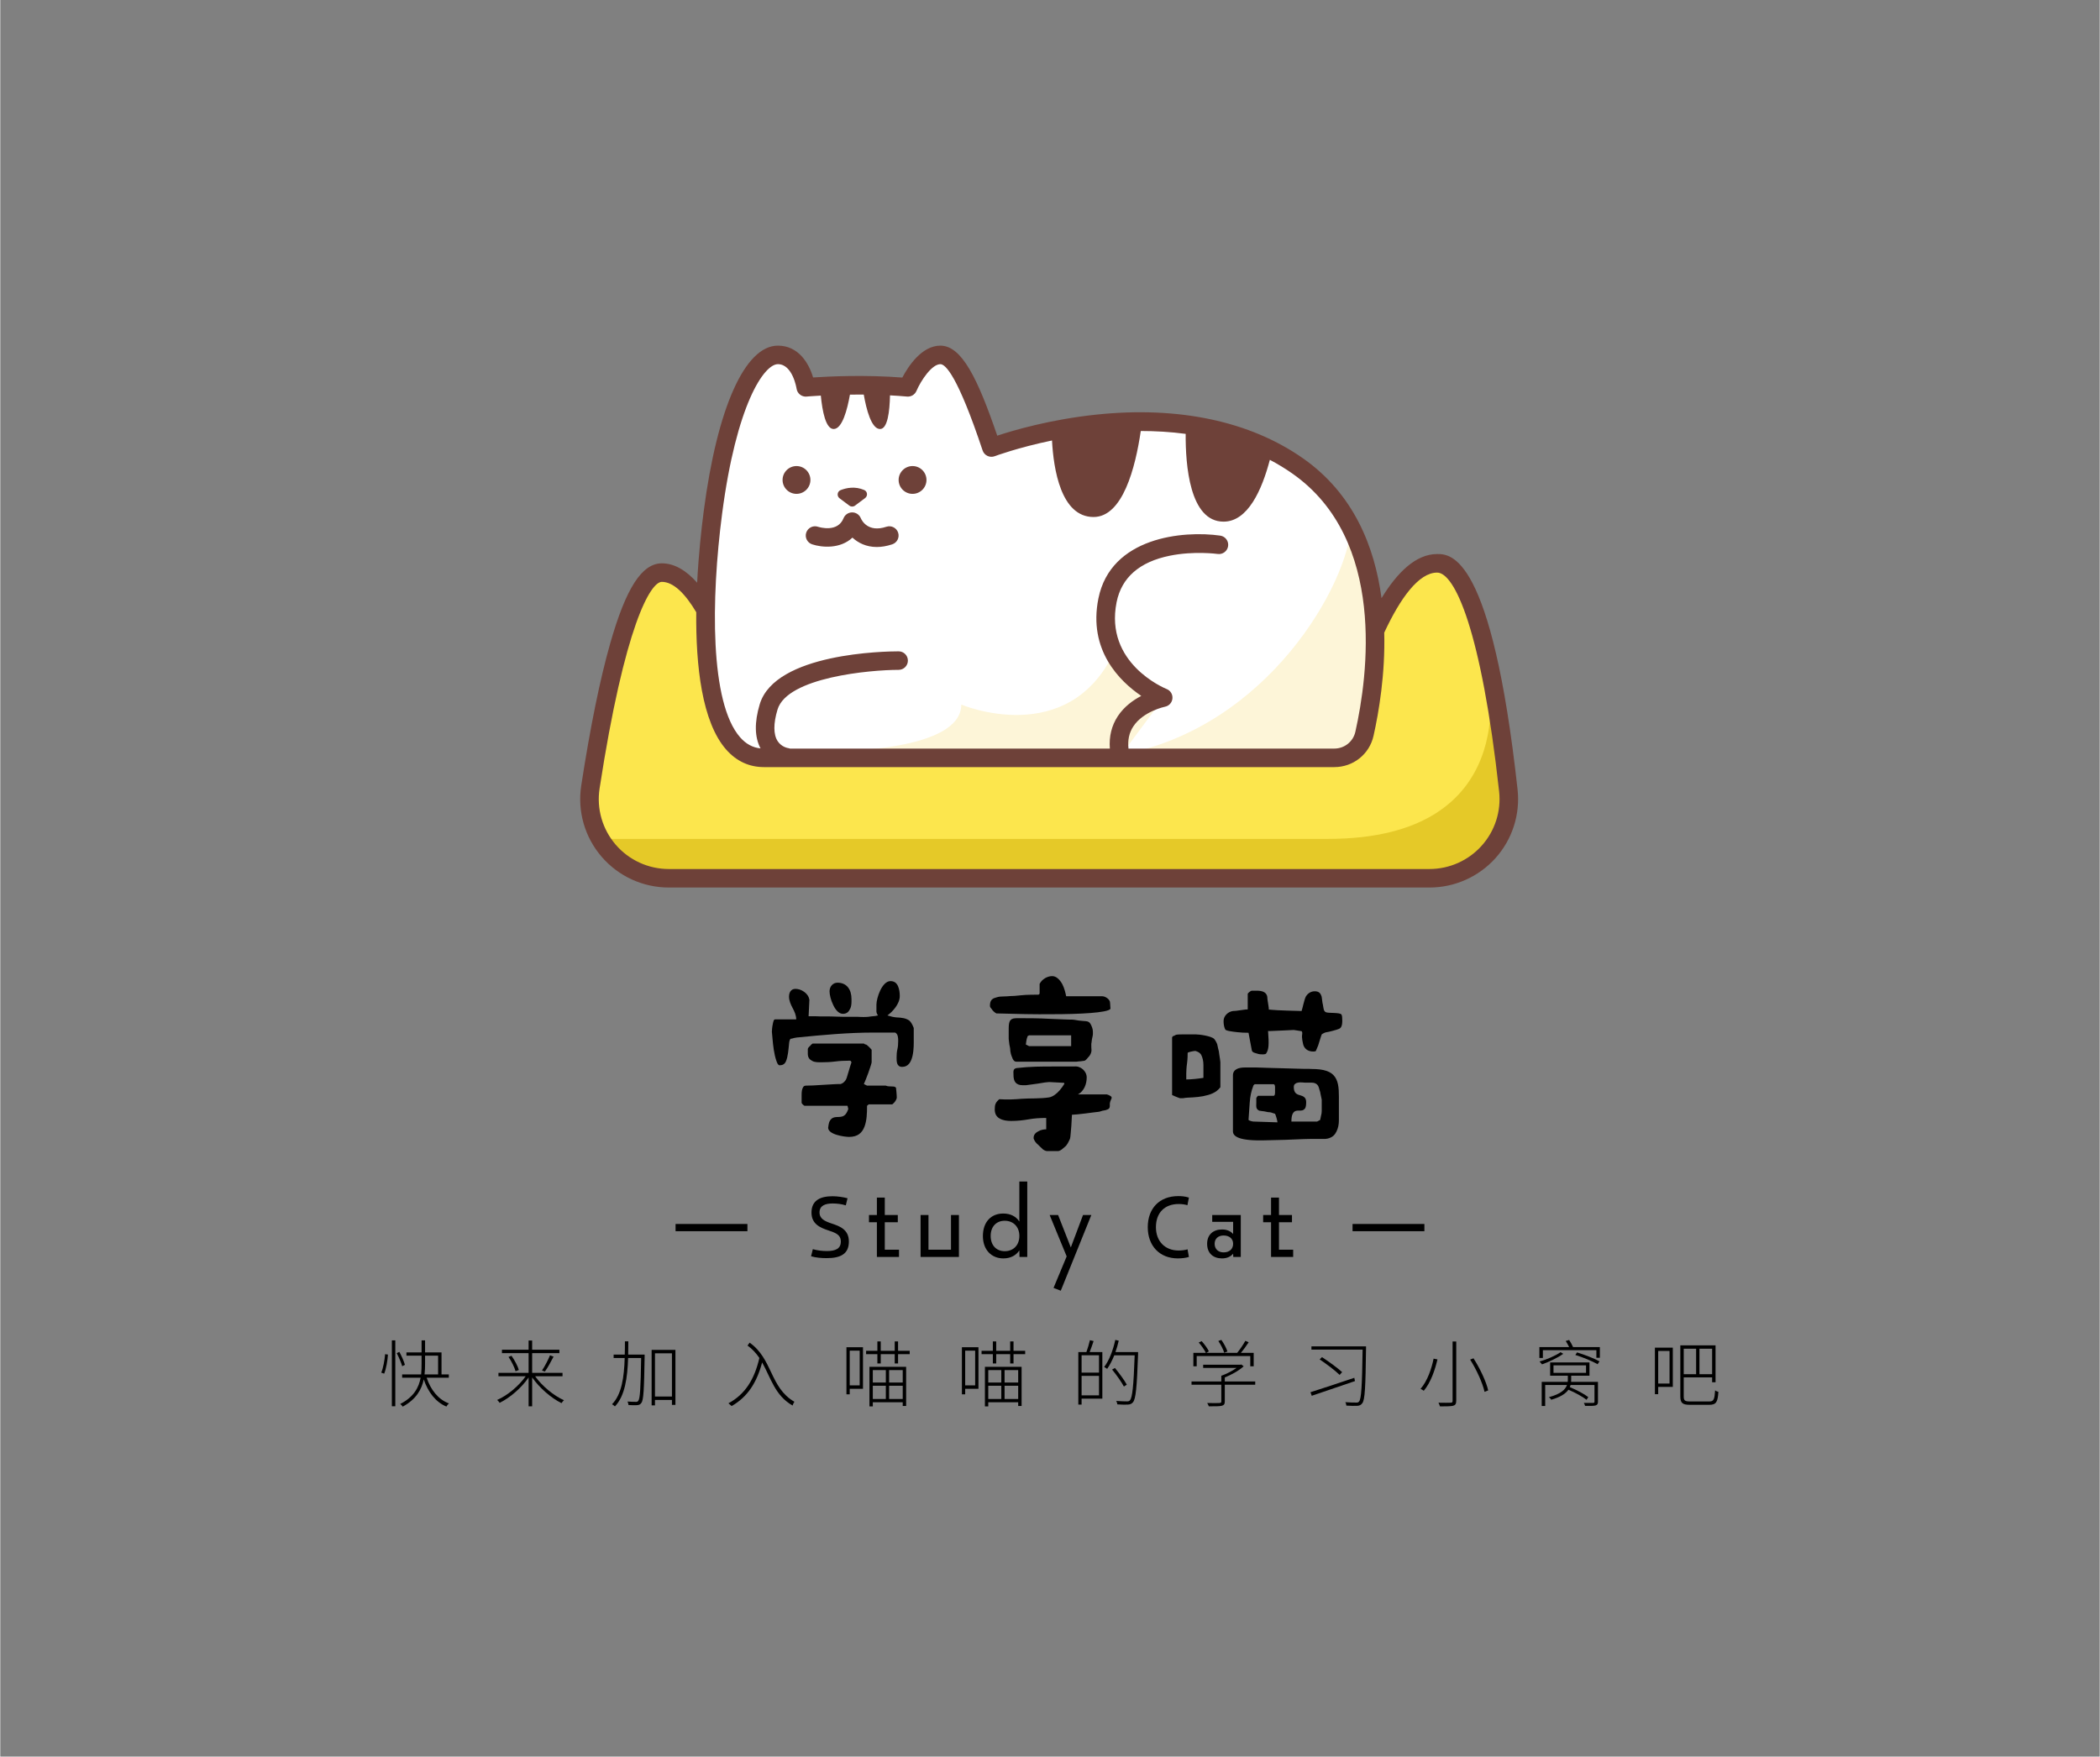 <svg xmlns="http://www.w3.org/2000/svg" xmlns:xlink="http://www.w3.org/1999/xlink" width="612" zoomAndPan="magnify" viewBox="0 0 458.88 384" height="512" preserveAspectRatio="xMidYMid meet" version="1.0"><rect x="0" y="0" width="458.88" height="384" fill="#808080" stroke="none"/><defs><g/><clipPath id="b36e9f74c0"><path d="M 126.004 75.559 L 332 75.559 L 332 194.027 L 126.004 194.027 Z M 126.004 75.559 " clip-rule="nonzero"/></clipPath></defs><path fill="#fce64d" d="M 164.898 164.66 L 291.734 164.66 C 291.734 164.66 300.867 123.148 314.055 123.148 C 322.66 123.148 327.379 152.441 329.621 172.809 C 330.746 183.051 322.711 191.996 312.383 191.996 L 146.129 191.996 C 135.5 191.996 127.379 182.543 128.988 172.059 C 132.016 152.363 137.48 125.168 144.605 125.168 C 156.781 125.168 164.898 164.66 164.898 164.66 Z M 164.898 164.66 " fill-opacity="1" fill-rule="nonzero"/><path fill="#e5c928" d="M 312.383 191.996 L 146.129 191.996 C 139.664 191.996 134.141 188.488 131.156 183.387 C 150.652 183.387 251.781 183.387 290.215 183.387 C 332.832 183.387 325.223 147.996 325.223 147.996 L 326.301 149.797 C 327.754 157.469 328.844 165.68 329.625 172.809 C 330.746 183.051 322.711 191.996 312.383 191.996 Z M 312.383 191.996 " fill-opacity="1" fill-rule="nonzero"/><path fill="#ffffff" d="M 166.926 165.668 C 152.719 165.668 152.719 135.297 155.766 112.008 C 158.809 88.719 164.898 77.582 169.969 77.582 C 175.043 77.582 176.059 84.668 176.059 84.668 C 176.059 84.668 187.223 83.652 198.383 84.668 C 198.383 84.668 201.426 77.582 205.484 77.582 C 209.543 77.582 213.602 88.719 216.645 97.832 C 216.645 97.832 256.219 82.645 283.613 101.883 C 305.25 117.078 300.938 148.055 298.168 160.414 C 297.48 163.492 294.73 165.672 291.57 165.672 L 166.926 165.672 Z M 166.926 165.668 " fill-opacity="1" fill-rule="nonzero"/><path fill="#fdf5d8" d="M 177.875 164.305 L 178.719 164.316 C 178.18 164.312 177.875 164.305 177.875 164.305 Z M 295.188 115.289 C 294.488 127.449 277.355 158.93 245.031 164.98 L 254.695 152 C 254.695 152 245.562 153.016 243.578 142.289 C 233.477 163.961 210.047 154.023 210.047 154.023 C 210.047 164.094 183.77 164.359 178.715 164.316 L 243.484 165.262 C 242.5 165.418 241.5 165.559 240.488 165.668 L 291.562 165.668 C 294.727 165.668 297.477 163.488 298.164 160.41 C 300.27 151.062 303.238 131.059 295.188 115.289 Z M 295.188 115.289 " fill-opacity="1" fill-rule="nonzero"/><g clip-path="url(#b36e9f74c0)"><path fill="#6e4139" d="M 196.355 104.922 C 196.355 103.246 197.719 101.883 199.398 101.883 C 201.078 101.883 202.441 103.246 202.441 104.922 C 202.441 106.598 201.078 107.961 199.398 107.961 C 197.719 107.961 196.355 106.598 196.355 104.922 Z M 174.031 107.961 C 175.711 107.961 177.074 106.598 177.074 104.922 C 177.074 103.246 175.711 101.883 174.031 101.883 C 172.352 101.883 170.988 103.246 170.988 104.922 C 170.988 106.598 172.352 107.961 174.031 107.961 Z M 183.441 108.926 L 185.586 110.531 C 185.953 110.809 186.457 110.809 186.824 110.531 L 189.023 108.887 C 189.648 108.422 189.559 107.438 188.844 107.121 C 186.824 106.25 184.926 106.645 183.668 107.145 C 182.922 107.445 182.801 108.445 183.441 108.926 Z M 176.16 116.43 C 175.805 117.492 176.383 118.637 177.445 118.992 C 179.59 119.703 183.594 120.039 186.258 117.527 C 187.496 118.664 189.258 119.578 191.578 119.578 C 192.598 119.578 193.723 119.402 194.961 118.992 C 196.023 118.637 196.598 117.492 196.242 116.43 C 195.887 115.371 194.738 114.797 193.68 115.152 C 189.688 116.477 188.312 113.809 188.086 113.281 C 187.777 112.516 187.031 112.012 186.199 112.012 C 185.371 112.012 184.625 112.516 184.316 113.281 C 183.055 116.434 179.168 115.293 178.719 115.152 C 177.664 114.797 176.516 115.371 176.16 116.43 Z M 326.809 187.594 C 323.137 191.68 317.879 194.02 312.383 194.02 L 146.129 194.02 C 140.473 194.02 135.113 191.562 131.43 187.281 C 127.742 182.996 126.121 177.34 126.98 171.754 C 128.941 158.988 131.07 148.535 133.309 140.68 C 136.758 128.551 140.242 123.148 144.605 123.148 C 147.422 123.148 149.996 124.777 152.316 127.387 C 152.633 121.211 153.25 115.609 153.754 111.75 C 156.715 89.086 162.777 75.559 169.969 75.559 C 174.43 75.559 176.727 79.352 177.66 82.516 C 181.09 82.289 188.953 81.906 197.164 82.535 C 198.422 80.145 201.371 75.559 205.484 75.559 C 210.145 75.559 213.641 82.742 217.91 95.242 C 221.496 94.055 229.57 91.684 239.645 90.629 C 257.566 88.758 273.176 92.074 284.781 100.223 C 295.789 107.957 300.398 119.48 301.902 130.762 C 305.328 125.156 309.402 121.117 314.055 121.117 C 317.004 121.117 325.977 121.117 331.637 172.582 C 332.238 178.039 330.48 183.508 326.809 187.594 Z M 161.715 161.188 C 162.988 162.637 164.453 163.43 166.172 163.605 C 164.871 161.156 164.805 157.922 165.996 153.953 C 169.375 142.711 193.598 142.387 196.352 142.387 C 197.473 142.387 198.379 143.289 198.379 144.41 C 198.379 145.527 197.473 146.434 196.352 146.434 C 190.16 146.438 172.008 148.039 169.883 155.113 C 168.957 158.188 168.973 160.574 169.914 162.02 C 170.75 163.293 172.105 163.52 172.117 163.52 C 172.285 163.539 172.445 163.586 172.598 163.645 L 242.523 163.645 C 242.324 161.004 242.902 158.625 244.266 156.555 C 245.645 154.469 247.605 153.059 249.391 152.129 C 244.668 148.922 237.75 142.145 240.016 130.848 C 242.723 117.348 258.617 115.945 266.645 117.09 C 267.754 117.246 268.527 118.273 268.371 119.379 C 268.211 120.488 267.188 121.262 266.074 121.098 C 266 121.09 260.93 120.402 255.633 121.48 C 248.992 122.828 245.082 126.25 243.996 131.641 C 241.328 144.953 254.383 150.402 254.941 150.629 C 255.777 150.965 256.289 151.805 256.199 152.703 C 256.117 153.594 255.449 154.324 254.57 154.492 C 254.527 154.504 249.824 155.477 247.645 158.805 C 246.738 160.184 246.395 161.781 246.594 163.645 L 291.562 163.645 C 293.801 163.645 295.699 162.133 296.184 159.969 C 298.906 147.816 303.023 117.988 282.441 103.539 C 280.836 102.41 279.18 101.41 277.492 100.52 C 275.758 107.121 272.68 114.035 267.375 114.035 C 259.934 114.035 259.043 101.527 259.094 94.848 C 255.777 94.406 252.484 94.219 249.281 94.219 C 248.105 102.242 245.336 113.02 238.957 113.02 C 231.828 113.02 230.211 102.535 229.879 96.293 C 222.43 97.836 217.5 99.676 217.363 99.727 C 216.848 99.922 216.273 99.902 215.77 99.664 C 215.27 99.43 214.883 99 214.711 98.473 C 209.238 82.059 206.578 79.609 205.484 79.609 C 203.629 79.609 201.262 83.109 200.246 85.469 C 199.898 86.277 199.074 86.77 198.195 86.691 C 196.949 86.578 195.703 86.492 194.469 86.426 C 194.395 89.953 193.938 93.785 192.293 93.785 C 190.406 93.785 189.301 89.508 188.734 86.254 C 187.688 86.246 186.676 86.25 185.711 86.266 C 185.141 89.516 184.031 93.785 182.148 93.785 C 180.422 93.785 179.672 89.863 179.348 86.48 C 177.438 86.586 176.277 86.688 176.242 86.691 C 175.176 86.797 174.199 86.027 174.047 84.957 C 174.039 84.914 173.211 79.609 169.969 79.609 C 166.91 79.609 160.887 88.477 157.777 112.273 C 155.332 130.977 155.082 153.648 161.715 161.188 Z M 327.605 173.027 C 323.719 137.703 317.879 125.172 314.059 125.172 C 310.039 125.172 306 130.77 302.496 138.297 C 302.723 147.359 301.324 155.637 300.156 160.855 C 299.254 164.883 295.723 167.695 291.574 167.695 L 166.926 167.695 C 163.684 167.695 160.906 166.402 158.66 163.859 C 153.359 157.836 152.008 145.527 152.121 133.836 C 149.73 129.816 147.168 127.199 144.598 127.199 C 142.121 127.199 136.469 136.715 130.992 172.371 C 130.312 176.785 131.598 181.258 134.508 184.648 C 137.418 188.031 141.652 189.973 146.125 189.973 L 312.383 189.973 C 316.73 189.973 320.887 188.121 323.785 184.887 C 326.688 181.66 328.078 177.34 327.605 173.027 Z M 327.605 173.027 " fill-opacity="1" fill-rule="nonzero"/></g><g fill="#000000" fill-opacity="1"><g transform="translate(162.198, 248.097)"><g><path d="M 29.305 -27.254 C 29.262 -26.82 29.391 -26.426 29.652 -26.121 L 29.043 -25.992 L 28.129 -25.902 C 27.43 -25.773 26.777 -25.773 26.559 -25.773 C 26.254 -25.773 25.859 -25.773 25.207 -25.816 L 23.113 -25.816 C 22.285 -25.816 21.457 -25.816 20.582 -25.859 C 19.711 -25.902 18.926 -25.902 18.098 -25.902 C 17.27 -25.902 16.57 -25.902 15.918 -25.945 L 14.477 -25.945 L 14.566 -27.734 C 14.609 -28.477 14.652 -29.219 14.652 -29.523 C 14.523 -30.266 14.129 -30.832 13.52 -31.266 C 12.863 -31.746 12.168 -31.922 11.602 -31.922 C 10.555 -31.922 10.203 -31.051 10.203 -30.223 C 10.203 -29.305 10.598 -28.477 10.988 -27.734 C 11.383 -26.992 11.773 -26.164 11.773 -25.25 L 7.152 -25.25 C 6.848 -25.25 6.758 -24.77 6.629 -24.117 C 6.496 -23.461 6.453 -22.766 6.453 -22.547 C 6.453 -22.371 6.496 -21.891 6.586 -21.105 C 6.715 -19.535 6.934 -17.66 7.414 -16.266 C 7.633 -15.566 7.848 -15.219 8.156 -15.219 C 8.809 -15.219 9.246 -15.48 9.508 -16.047 C 9.988 -17.137 10.074 -18.664 10.203 -19.887 C 10.25 -20.539 10.379 -20.887 10.555 -21.02 C 10.684 -21.02 10.945 -21.062 11.34 -21.195 C 11.773 -21.281 12.078 -21.324 12.254 -21.324 C 17.531 -21.848 23.156 -22.371 28.605 -22.371 L 33.406 -22.371 C 34.059 -22.023 34.059 -21.148 34.059 -20.496 C 34.059 -19.844 34.016 -19.273 33.883 -18.707 C 33.754 -18.141 33.711 -17.574 33.711 -16.922 C 33.711 -16.047 33.711 -14.871 34.93 -14.871 C 36.281 -14.871 36.895 -15.961 37.199 -17.312 C 37.504 -18.664 37.461 -20.105 37.461 -20.844 L 37.461 -23.375 C 37.156 -24.16 36.848 -24.684 36.5 -24.988 C 35.758 -25.512 34.844 -25.641 33.664 -25.688 C 33.055 -25.73 32.402 -25.902 31.703 -26.121 C 32.27 -26.516 32.969 -27.168 33.492 -27.91 C 34.016 -28.652 34.406 -29.48 34.406 -30.352 C 34.406 -31.051 34.32 -31.836 34.016 -32.531 C 33.711 -33.188 33.23 -33.621 32.359 -33.621 C 31.441 -33.621 30.656 -32.664 30.133 -31.574 C 29.609 -30.484 29.305 -29.176 29.305 -28.477 Z M 14.305 -17.75 C 14.305 -16.875 14.695 -16.484 15.262 -16.18 C 15.785 -15.875 16.527 -15.875 17.227 -15.875 C 18.227 -15.875 19.273 -15.918 20.277 -16.047 C 21.281 -16.18 22.328 -16.223 23.332 -16.223 C 23.68 -16.223 23.68 -16.223 23.855 -15.875 L 23.637 -15.219 C 23.504 -14.914 23.461 -14.566 23.332 -14.215 L 22.809 -12.473 C 22.676 -11.992 22.152 -11.293 21.457 -11.121 C 21.148 -11.121 20.672 -11.121 19.973 -11.078 L 17.707 -10.945 C 16.137 -10.816 14.523 -10.77 13.953 -10.77 C 13.648 -10.77 13.43 -10.684 13.301 -10.465 C 12.996 -9.988 12.953 -9.375 12.953 -8.723 L 12.953 -7.02 C 12.953 -6.848 13.477 -6.367 13.605 -6.367 L 22.98 -6.367 C 22.98 -6.324 23.027 -6.191 23.07 -6.02 C 23.113 -5.844 23.156 -5.711 23.156 -5.668 C 22.633 -4.145 21.98 -3.969 21.148 -3.926 C 20.32 -3.883 19.582 -3.969 19.059 -2.965 C 18.926 -2.789 18.75 -1.746 18.75 -1.57 C 18.75 -0.828 19.625 -0.305 20.672 0 C 21.672 0.305 22.809 0.438 23.332 0.438 C 25.207 0.438 26.164 -0.438 26.688 -1.789 C 27.211 -3.141 27.254 -4.797 27.254 -6.367 L 27.605 -6.672 L 32.707 -6.672 C 32.883 -6.672 33.621 -7.414 33.754 -8.109 C 33.754 -8.461 33.711 -9.027 33.664 -9.508 L 33.578 -10.336 L 33.316 -10.508 C 33.098 -10.641 31.922 -10.555 31.617 -10.684 C 31.441 -10.727 31.355 -10.77 31.355 -10.77 L 27.254 -10.77 L 26.559 -11.121 C 26.73 -11.469 27.125 -12.473 27.516 -13.52 C 27.867 -14.523 28.215 -15.523 28.258 -15.875 L 28.258 -18.621 L 27.777 -19.145 L 27.254 -19.625 L 27.039 -19.754 C 26.863 -19.754 26.688 -19.844 26.559 -19.973 L 15.352 -19.973 C 15.133 -19.797 14.957 -19.668 14.828 -19.492 C 14.785 -19.363 14.695 -19.363 14.652 -19.32 C 14.391 -19.059 14.262 -18.84 14.305 -18.621 Z M 19.059 -31.398 C 19.059 -30.699 19.32 -29.48 19.844 -28.434 C 20.32 -27.387 21.062 -26.469 21.98 -26.469 C 22.852 -26.469 23.285 -26.949 23.594 -27.648 C 23.898 -28.301 23.855 -29.043 23.855 -29.699 C 23.855 -31.746 22.852 -33.273 20.801 -33.273 C 19.754 -33.273 19.059 -32.402 19.059 -31.398 Z M 19.059 -31.398 "/></g></g></g><g fill="#000000" fill-opacity="1"><g transform="translate(207.636, 248.097)"><g><path d="M 14.477 -14.609 C 13.648 -14.434 13.824 -13.781 13.824 -13.082 C 13.824 -11.73 14.305 -10.859 15.875 -10.859 L 16.527 -10.859 C 16.66 -10.859 16.965 -10.902 17.488 -10.988 L 19.102 -11.207 L 20.715 -11.469 C 21.195 -11.512 21.5 -11.555 21.629 -11.555 L 23.285 -11.469 C 23.941 -11.426 24.594 -11.383 24.902 -11.383 C 24.902 -11.25 24.902 -11.207 24.945 -11.164 C 24.594 -10.598 24.246 -10.117 23.898 -9.727 C 23.242 -8.984 22.414 -8.328 21.586 -8.199 C 19.711 -7.895 17.184 -8.023 15.613 -7.895 C 14.043 -7.762 12.516 -7.676 10.727 -7.805 C 9.898 -7.109 9.727 -6.629 9.727 -5.582 C 9.727 -4.535 10.16 -3.926 10.816 -3.574 C 11.469 -3.184 12.387 -3.051 13.301 -3.051 C 14.652 -3.051 15.875 -3.184 17.137 -3.402 C 18.316 -3.621 19.625 -3.707 20.977 -3.707 L 20.977 -1.223 C 20.453 -1.223 19.754 -1.09 19.23 -0.785 C 18.664 -0.48 18.227 -0.043 18.227 0.609 L 18.227 0.785 C 18.402 1.309 18.707 1.746 19.145 2.094 L 20.277 3.184 C 20.672 3.445 21.02 3.574 21.324 3.531 L 23.461 3.531 C 23.68 3.574 23.984 3.445 24.379 3.184 L 24.988 2.66 C 25.512 2.312 25.859 1.527 26.164 0.871 C 26.297 0.566 26.34 -0.785 26.469 -2.008 L 26.602 -4.406 C 26.82 -4.406 27.211 -4.449 27.777 -4.492 C 28.957 -4.621 30.223 -4.754 31.398 -4.93 C 32.574 -5.059 32.488 -5.016 33.23 -5.277 C 33.621 -5.363 33.84 -5.406 33.926 -5.406 C 34.234 -5.496 34.449 -5.582 34.582 -5.668 C 34.801 -5.801 34.887 -6.062 34.887 -6.453 C 34.844 -6.805 34.887 -7.109 35.105 -7.633 C 35.234 -7.848 35.281 -8.023 35.281 -8.156 C 35.281 -8.242 35.234 -8.328 35.148 -8.418 C 34.973 -8.547 34.668 -8.723 34.234 -8.852 L 27.91 -8.852 C 29.305 -9.594 29.828 -11.207 29.828 -12.559 C 29.828 -13.953 28.477 -15.133 27.082 -14.957 L 22.852 -14.957 C 19.754 -14.957 17.574 -14.957 14.477 -14.609 Z M 12.777 -21.105 C 12.777 -20.977 12.777 -20.844 12.82 -20.629 C 12.863 -20.105 12.953 -19.492 13.082 -18.969 C 13.125 -18.664 13.125 -18.488 13.125 -18.359 C 13.168 -18.012 13.301 -17.445 13.52 -16.965 C 13.691 -16.441 13.953 -16.004 14.477 -16.004 L 27.43 -16.004 C 27.562 -16.004 27.734 -16.004 27.867 -16.047 C 28.258 -16.047 28.781 -16.137 29.129 -16.18 C 29.48 -16.223 29.48 -16.266 29.699 -16.441 L 30.004 -16.789 C 30.223 -17.094 30.438 -17.227 30.484 -17.355 C 30.746 -17.75 30.875 -18.141 30.875 -18.535 C 30.832 -18.926 30.832 -19.273 30.832 -19.754 C 30.832 -19.887 30.832 -20.016 30.875 -20.148 C 30.918 -20.629 31.004 -21.195 31.137 -21.672 C 31.18 -21.891 31.18 -22.066 31.18 -22.109 L 31.18 -22.285 C 31.18 -22.504 31.18 -22.719 31.137 -23.027 C 31.004 -23.594 30.789 -24.117 30.484 -24.508 C 30.133 -24.855 29.785 -24.855 29.129 -24.902 C 28.477 -24.945 27.734 -25.031 27.082 -25.164 C 26.777 -25.207 26.559 -25.207 26.426 -25.207 C 26.254 -25.207 25.73 -25.207 24.812 -25.25 L 21.672 -25.379 C 19.363 -25.512 16.789 -25.512 15.523 -25.512 L 14.477 -25.512 C 12.777 -25.512 12.777 -24.508 12.777 -22.809 Z M 19.188 -30.656 C 18.797 -30.656 16.57 -30.656 15.523 -30.527 C 14.477 -30.395 13.477 -30.352 13.125 -30.352 C 12.648 -30.309 12.168 -30.266 11.645 -30.266 C 11.078 -30.266 10.598 -30.223 10.203 -30.09 C 9.332 -29.871 8.68 -29.609 8.68 -28.258 C 8.68 -28.039 8.723 -27.867 9.027 -27.562 C 9.246 -27.168 9.68 -26.777 10.074 -26.559 C 14.566 -26.426 18.578 -26.34 22.152 -26.383 C 28.215 -26.383 34.449 -26.688 35.02 -27.562 L 34.93 -28.914 C 34.93 -29.609 33.926 -30.309 33.23 -30.309 L 25.336 -30.309 C 25.207 -31.004 24.945 -32.098 24.465 -33.012 C 23.941 -33.926 23.199 -34.711 22.285 -34.711 C 21.238 -34.711 20.059 -34.059 19.535 -33.012 L 19.535 -31.004 C 19.535 -30.789 19.406 -30.656 19.188 -30.656 Z M 16.527 -19.754 C 16.527 -19.887 16.57 -20.105 16.613 -20.41 C 16.66 -20.801 16.746 -21.148 16.875 -21.457 C 16.875 -21.586 16.922 -21.629 17.051 -21.672 L 17.227 -21.762 L 26.426 -21.762 L 26.426 -19.406 L 17.227 -19.406 Z M 16.527 -19.754 "/></g></g></g><g fill="#000000" fill-opacity="1"><g transform="translate(253.075, 248.097)"><g><path d="M 23.766 1.176 C 26.254 1.133 29.262 1.047 31.746 0.914 C 33.012 0.871 33.883 0.871 34.406 0.871 L 36.109 0.871 C 36.762 0.914 37.328 0.785 37.809 0.523 C 38.508 0.176 38.898 -0.438 39.203 -1.266 C 39.508 -2.094 39.508 -2.922 39.508 -3.488 L 39.508 -6.758 C 39.508 -8.984 39.598 -10.816 38.941 -12.168 C 38.289 -13.52 37.023 -14.262 34.406 -14.391 C 34.188 -14.391 33.711 -14.391 32.969 -14.434 C 32.227 -14.434 31.398 -14.434 30.395 -14.477 L 27.254 -14.566 L 24.117 -14.652 L 21.543 -14.738 L 18.926 -14.738 C 17.707 -14.738 16.352 -14.391 16.352 -13.039 L 16.352 -0.785 C 16.352 0.262 17.488 1.395 23.766 1.176 Z M 19.582 -27.43 C 19.449 -27.43 19.23 -27.43 18.926 -27.387 L 17.969 -27.254 C 17.27 -27.125 16.57 -27.082 16.352 -27.082 C 15.352 -26.949 14.305 -26.078 14.305 -24.902 C 14.305 -24.379 14.348 -23.723 14.652 -23.07 C 14.785 -22.766 16.047 -22.59 17.312 -22.457 C 18.055 -22.371 18.84 -22.328 19.754 -22.328 L 20.453 -18.621 C 20.453 -18.273 20.715 -18.012 21.281 -17.879 C 21.762 -17.707 22.152 -17.617 22.504 -17.617 C 22.809 -17.617 23.461 -17.531 23.637 -17.836 C 24.203 -18.75 24.246 -19.754 24.027 -22.719 C 24.203 -22.719 24.379 -22.676 24.77 -22.719 C 25.512 -22.719 29.219 -22.938 29.652 -22.938 L 31.355 -22.676 C 31.66 -22.328 31.398 -21.891 31.441 -21.41 C 31.484 -20.934 31.527 -20.453 31.66 -19.973 C 31.836 -18.969 32.621 -18.227 33.883 -18.227 C 34.188 -18.227 34.406 -18.273 34.449 -18.316 C 34.496 -18.445 34.758 -18.969 34.973 -19.535 L 35.543 -21.367 L 35.758 -21.98 C 36.195 -22.285 36.543 -22.414 36.848 -22.457 C 37.109 -22.457 39.246 -23.027 39.465 -23.156 C 39.945 -23.332 40.25 -23.723 40.25 -24.988 C 40.25 -25.641 40.207 -26.078 40.078 -26.297 C 39.816 -26.82 37.156 -26.559 36.676 -26.82 C 36.152 -27.039 36.152 -27.691 36.02 -28.434 C 35.891 -28.781 35.805 -30.004 35.715 -30.309 C 35.496 -30.961 35.148 -31.398 34.234 -31.398 C 33.316 -31.398 32.664 -30.875 32.27 -30.223 C 31.922 -29.48 31.574 -27.734 31.355 -27.082 L 28.348 -27.168 C 26.82 -27.211 25.164 -27.301 24.855 -27.344 C 24.551 -27.387 24.332 -27.387 24.203 -27.387 C 24.203 -27.516 24.203 -27.605 24.16 -27.91 L 24.027 -28.781 C 23.898 -29.438 23.855 -30.004 23.855 -30.176 C 23.68 -31.355 22.504 -31.527 21.457 -31.527 L 20.453 -31.527 C 20.277 -31.527 19.582 -31.004 19.582 -30.832 Z M 5.449 -8.023 C 6.105 -8.156 6.805 -8.156 7.543 -8.199 C 8.328 -8.242 9.07 -8.328 9.812 -8.461 C 11.34 -8.766 12.691 -9.203 13.605 -10.422 L 13.605 -15.875 C 13.605 -16.004 13.562 -16.223 13.52 -16.57 L 13.344 -17.707 C 13.301 -18.098 13.258 -18.445 13.125 -18.84 L 12.953 -19.625 C 12.953 -19.93 12.43 -20.801 12.254 -20.977 C 11.906 -21.324 11.121 -21.543 10.293 -21.719 C 9.465 -21.891 8.547 -21.98 8.156 -21.98 L 6.105 -21.98 C 5.059 -21.98 4.012 -21.98 3.836 -21.848 L 3.402 -21.629 C 3.27 -21.629 3.184 -21.586 3.141 -21.457 C 3.098 -21.41 3.051 -21.367 3.051 -21.324 L 3.051 -8.723 C 3.531 -8.504 3.883 -8.328 4.273 -8.199 L 4.754 -8.023 Z M 29.652 -10.422 C 29.652 -10.816 29.742 -11.031 29.961 -11.164 C 30.309 -11.469 30.875 -11.512 31.527 -11.469 C 31.836 -11.426 32.051 -11.426 32.359 -11.426 L 33.188 -11.426 C 33.492 -11.426 33.711 -11.426 34.016 -11.383 C 34.582 -11.25 34.93 -10.945 35.105 -10.422 L 35.281 -9.812 C 35.41 -9.508 35.453 -9.246 35.496 -8.941 L 35.672 -8.109 L 35.758 -7.676 L 35.758 -5.277 C 35.758 -4.93 35.715 -4.535 35.586 -4.098 L 35.41 -3.27 L 34.758 -2.922 L 29.129 -2.922 C 29.129 -3.664 29.219 -4.23 29.391 -4.578 C 29.699 -5.234 30.176 -5.32 30.746 -5.32 C 31.312 -5.277 31.789 -5.32 32.141 -5.844 C 32.27 -6.062 32.359 -6.496 32.359 -7.152 C 32.359 -8.242 31.703 -8.461 31.004 -8.68 C 30.309 -8.852 29.652 -9.156 29.652 -10.422 Z M 20.016 -7.02 C 20.105 -8.418 20.367 -9.637 20.801 -10.727 C 20.801 -10.77 20.844 -10.859 20.934 -10.945 L 21.105 -11.078 L 25.207 -11.078 C 25.512 -11.078 25.512 -10.77 25.555 -10.465 L 25.555 -9.203 C 25.512 -8.852 25.512 -8.547 25.207 -8.547 L 21.805 -8.547 L 21.629 -8.328 C 21.5 -8.199 21.457 -8.066 21.457 -8.023 L 21.457 -7.02 C 21.457 -6.324 21.281 -5.625 22.152 -5.277 C 22.242 -5.277 22.371 -5.277 22.504 -5.234 L 23.199 -5.145 L 23.855 -5.016 C 23.984 -4.973 24.07 -4.973 24.203 -4.973 C 24.332 -4.973 24.684 -4.93 24.988 -4.797 C 25.164 -4.754 25.336 -4.668 25.555 -4.621 C 25.73 -4.273 26.078 -3.098 26.078 -2.746 C 25.73 -2.746 24.594 -2.789 23.418 -2.836 L 20.801 -2.922 C 20.629 -2.922 19.93 -3.098 19.754 -3.27 Z M 6.453 -17.922 C 6.453 -18.098 7.805 -18.359 8.156 -18.359 L 8.504 -18.227 C 8.852 -18.098 9.156 -17.879 9.375 -17.574 C 9.727 -16.922 9.898 -16.137 9.898 -15.309 L 9.898 -12.473 C 8.852 -12.297 7.328 -12.125 6.148 -12.125 L 6.148 -13.477 C 6.148 -13.824 6.191 -14.785 6.324 -15.699 C 6.453 -16.613 6.453 -17.574 6.453 -17.922 Z M 6.453 -17.922 "/></g></g></g><g fill="#000000" fill-opacity="1"><g transform="translate(145.816, 274.775)"><g><path d="M 17.488 -5.625 L 17.488 -7.207 L 1.785 -7.207 L 1.785 -5.625 Z M 17.488 -5.625 "/></g></g></g><g fill="#000000" fill-opacity="1"><g transform="translate(167.845, 274.775)"><g/></g></g><g fill="#000000" fill-opacity="1"><g transform="translate(176.018, 274.775)"><g><path d="M 4.629 0.262 C 7.676 0.262 9.461 -0.672 9.461 -3.367 C 9.461 -6.035 7.41 -6.738 5.652 -7.324 C 4.246 -7.793 3.047 -8.32 3.047 -9.727 C 3.047 -11.25 4.336 -11.688 5.918 -11.688 C 6.855 -11.688 7.852 -11.57 8.789 -11.277 L 9.168 -12.832 C 8.145 -13.094 6.941 -13.27 5.887 -13.27 C 3.223 -13.27 1.289 -12.363 1.289 -9.695 C 1.289 -7.176 3.223 -6.387 4.98 -5.801 C 6.445 -5.301 7.703 -4.922 7.703 -3.367 C 7.703 -1.785 6.531 -1.289 4.629 -1.289 C 3.633 -1.289 2.637 -1.406 1.582 -1.699 L 1.199 -0.145 C 2.312 0.176 3.516 0.262 4.629 0.262 Z M 4.629 0.262 "/></g></g></g><g fill="#000000" fill-opacity="1"><g transform="translate(189.435, 274.775)"><g><path d="M 3.895 -7.586 L 6.738 -7.586 L 6.738 -9.168 L 3.895 -9.168 L 3.895 -12.977 L 2.168 -12.977 L 2.168 -9.168 L 0.438 -9.168 L 0.438 -7.586 L 2.168 -7.586 L 2.168 0 L 7 0 L 7 -1.582 L 3.895 -1.582 Z M 3.895 -7.586 "/></g></g></g><g fill="#000000" fill-opacity="1"><g transform="translate(199.454, 274.775)"><g><path d="M 8.348 -9.168 L 8.348 -1.582 L 3.426 -1.582 L 3.426 -9.168 L 1.699 -9.168 L 1.699 0 L 10.078 0 L 10.078 -9.168 Z M 8.348 -9.168 "/></g></g></g><g fill="#000000" fill-opacity="1"><g transform="translate(213.984, 274.775)"><g><path d="M 8.758 -7.734 C 8.055 -8.848 6.824 -9.492 5.242 -9.492 C 2.547 -9.492 0.789 -7.617 0.789 -4.57 C 0.789 -1.582 2.637 0.32 5.273 0.32 C 6.855 0.32 8.055 -0.352 8.758 -1.434 L 8.789 0 L 10.488 0 L 10.488 -16.492 L 8.758 -16.492 Z M 5.566 -1.258 C 3.66 -1.258 2.488 -2.605 2.488 -4.598 C 2.488 -6.562 3.66 -7.91 5.566 -7.91 C 7.41 -7.91 8.758 -6.621 8.758 -4.598 C 8.758 -2.52 7.41 -1.258 5.566 -1.258 Z M 5.566 -1.258 "/></g></g></g><g fill="#000000" fill-opacity="1"><g transform="translate(228.924, 274.775)"><g><path d="M 5.066 -2.078 L 2.285 -9.168 L 0.438 -9.168 L 4.16 -0.117 L 1.289 6.766 L 2.871 7.383 L 9.551 -9.168 L 7.734 -9.168 Z M 5.066 -2.078 "/></g></g></g><g fill="#000000" fill-opacity="1"><g transform="translate(241.638, 274.775)"><g/></g></g><g fill="#000000" fill-opacity="1"><g transform="translate(249.812, 274.775)"><g><path d="M 7.586 0.32 C 8.438 0.32 9.375 0.203 9.988 0 L 9.695 -1.668 C 9.168 -1.492 8.406 -1.406 7.734 -1.406 C 4.773 -1.406 2.781 -3.426 2.781 -6.504 C 2.781 -9.609 4.629 -11.57 7.762 -11.57 C 8.32 -11.57 8.992 -11.512 9.668 -11.309 L 9.988 -12.977 C 9.168 -13.242 8.348 -13.301 7.676 -13.301 C 3.484 -13.301 0.996 -10.547 0.996 -6.504 C 0.996 -2.488 3.516 0.32 7.586 0.32 Z M 7.586 0.32 "/></g></g></g><g fill="#000000" fill-opacity="1"><g transform="translate(262.994, 274.775)"><g><path d="M 8.145 -9.168 L 1.902 -9.168 L 1.902 -7.676 L 6.473 -7.676 L 6.473 -5.008 C 5.977 -5.594 5.184 -6.004 4.043 -6.004 C 2.137 -6.004 0.789 -4.891 0.789 -2.871 C 0.789 -0.789 2.137 0.32 4.043 0.32 C 5.184 0.32 5.977 -0.117 6.473 -0.703 L 6.504 0 L 8.145 0 Z M 4.395 -0.996 C 3.223 -0.996 2.43 -1.727 2.43 -2.871 C 2.43 -4.012 3.223 -4.688 4.395 -4.688 C 5.684 -4.688 6.473 -3.953 6.473 -2.871 C 6.473 -1.758 5.684 -0.996 4.395 -0.996 Z M 4.395 -0.996 "/></g></g></g><g fill="#000000" fill-opacity="1"><g transform="translate(275.591, 274.775)"><g><path d="M 3.895 -7.586 L 6.738 -7.586 L 6.738 -9.168 L 3.895 -9.168 L 3.895 -12.977 L 2.168 -12.977 L 2.168 -9.168 L 0.438 -9.168 L 0.438 -7.586 L 2.168 -7.586 L 2.168 0 L 7 0 L 7 -1.582 L 3.895 -1.582 Z M 3.895 -7.586 "/></g></g></g><g fill="#000000" fill-opacity="1"><g transform="translate(285.61, 274.775)"><g/></g></g><g fill="#000000" fill-opacity="1"><g transform="translate(293.783, 274.775)"><g><path d="M 17.488 -5.625 L 17.488 -7.207 L 1.785 -7.207 L 1.785 -5.625 Z M 17.488 -5.625 "/></g></g></g><g fill="#000000" fill-opacity="1"><g transform="translate(82.681, 306.273)"><g><path d="M 1.227 -5.984 C 1.688 -7.098 1.973 -8.895 2.051 -10.152 L 1.434 -10.246 C 1.32 -8.957 1.035 -7.238 0.59 -6.207 Z M 2.91 1.145 L 3.66 1.145 L 3.66 -13.254 L 2.91 -13.254 Z M 5.758 -7.922 C 5.57 -8.641 5.043 -9.816 4.551 -10.738 L 3.977 -10.469 C 4.453 -9.547 4.965 -8.336 5.172 -7.605 Z M 10.168 -9.914 L 13.016 -9.914 L 13.016 -5.824 L 10.055 -5.824 C 10.152 -6.637 10.168 -7.414 10.168 -8.164 Z M 15.355 -5.09 L 15.355 -5.824 L 13.762 -5.824 L 13.762 -10.629 L 10.168 -10.629 L 10.168 -13.254 L 9.402 -13.254 L 9.402 -10.629 L 6.094 -10.629 L 6.094 -9.914 L 9.402 -9.914 L 9.402 -8.145 C 9.402 -7.414 9.387 -6.637 9.309 -5.824 L 5.156 -5.824 L 5.156 -5.09 L 9.195 -5.09 C 8.816 -3.023 7.75 -0.891 4.742 0.637 C 4.918 0.766 5.172 1.051 5.281 1.227 C 8.273 -0.398 9.434 -2.578 9.879 -4.727 C 10.789 -2.004 12.457 0.223 14.828 1.211 C 14.941 0.988 15.18 0.684 15.387 0.523 C 13.031 -0.336 11.375 -2.496 10.516 -5.09 Z M 15.355 -5.09 "/></g></g></g><g fill="#000000" fill-opacity="1"><g transform="translate(107.918, 306.273)"><g><path d="M 14.973 -5.41 L 14.973 -6.156 L 8.336 -6.156 L 8.336 -10.469 L 14.289 -10.469 L 14.289 -11.219 L 8.336 -11.219 L 8.336 -13.223 L 7.559 -13.223 L 7.559 -11.219 L 1.734 -11.219 L 1.734 -10.469 L 7.559 -10.469 L 7.559 -6.156 L 0.969 -6.156 L 0.969 -5.41 L 6.922 -5.41 C 5.426 -3.293 2.91 -1.191 0.684 -0.238 C 0.875 -0.078 1.098 0.191 1.227 0.398 C 3.453 -0.699 6 -2.848 7.559 -5.156 L 7.559 1.16 L 8.336 1.16 L 8.336 -5.156 C 9.914 -2.895 12.488 -0.652 14.75 0.461 C 14.891 0.254 15.117 -0.031 15.289 -0.176 C 13.062 -1.16 10.5 -3.277 8.988 -5.41 Z M 3.168 -9.641 C 3.836 -8.672 4.488 -7.336 4.711 -6.508 L 5.426 -6.793 C 5.188 -7.637 4.504 -8.926 3.82 -9.898 Z M 11.121 -6.445 C 11.727 -7.27 12.457 -8.625 13.016 -9.707 L 12.234 -9.992 C 11.836 -8.988 11.074 -7.543 10.484 -6.668 Z M 11.121 -6.445 "/></g></g></g><g fill="#000000" fill-opacity="1"><g transform="translate(133.155, 306.273)"><g><path d="M 7.684 -10.152 L 4.09 -10.152 C 4.105 -11.105 4.121 -12.078 4.121 -13.047 L 3.375 -13.047 C 3.375 -12.078 3.375 -11.105 3.34 -10.152 L 0.906 -10.152 L 0.906 -9.402 L 3.324 -9.402 C 3.199 -5.281 2.688 -1.449 0.559 0.699 C 0.746 0.812 1.051 1.035 1.191 1.176 C 3.391 -1.129 3.93 -5.105 4.074 -9.402 L 6.922 -9.402 C 6.824 -2.801 6.668 -0.508 6.301 -0.062 C 6.156 0.16 6 0.191 5.777 0.176 C 5.473 0.176 4.742 0.176 3.93 0.113 C 4.059 0.316 4.137 0.652 4.152 0.875 C 4.852 0.922 5.602 0.938 6 0.906 C 6.461 0.875 6.73 0.766 6.969 0.414 C 7.461 -0.238 7.559 -2.48 7.684 -9.707 Z M 9.945 -0.988 L 9.945 -10.438 L 13.652 -10.438 L 13.652 -0.988 Z M 9.211 -11.184 L 9.211 0.953 L 9.945 0.953 L 9.945 -0.238 L 13.652 -0.238 L 13.652 0.844 L 14.414 0.844 L 14.414 -11.184 Z M 9.211 -11.184 "/></g></g></g><g fill="#000000" fill-opacity="1"><g transform="translate(158.392, 306.273)"><g><path d="M 4.934 -12.125 C 6.016 -11.359 6.824 -10.438 7.527 -9.418 C 6.445 -4.742 4.422 -1.465 0.766 0.492 C 0.969 0.652 1.305 0.938 1.465 1.098 C 4.902 -0.875 6.938 -3.945 8.129 -8.434 C 10.008 -5.105 10.93 -1.176 14.797 0.988 C 14.844 0.73 15.035 0.367 15.18 0.16 C 9.801 -2.945 10.469 -9.18 5.395 -12.762 Z M 4.934 -12.125 "/></g></g></g><g fill="#000000" fill-opacity="1"><g transform="translate(183.629, 306.273)"><g><path d="M 4.215 -11.012 L 4.215 -3.422 L 2.035 -3.422 L 2.035 -11.012 Z M 4.934 -11.758 L 1.32 -11.758 L 1.32 -1.465 L 2.035 -1.465 L 2.035 -2.672 L 4.934 -2.672 Z M 9.93 -6.762 L 9.93 -4.043 L 7.082 -4.043 L 7.082 -6.762 Z M 13.621 -4.043 L 10.645 -4.043 L 10.645 -6.762 L 13.621 -6.762 Z M 10.645 -0.445 L 10.645 -3.34 L 13.621 -3.34 L 13.621 -0.445 Z M 7.082 -0.445 L 7.082 -3.34 L 9.93 -3.34 L 9.93 -0.445 Z M 6.348 1.176 L 7.082 1.176 L 7.082 0.27 L 13.621 0.27 L 13.621 1.082 L 14.367 1.082 L 14.367 -7.477 L 6.348 -7.477 Z M 12.602 -10.977 L 12.602 -13.031 L 11.871 -13.031 L 11.871 -10.977 L 8.816 -10.977 L 8.816 -13.031 L 8.082 -13.031 L 8.082 -10.977 L 5.617 -10.977 L 5.617 -10.246 L 8.082 -10.246 L 8.082 -8.211 L 8.816 -8.211 L 8.816 -10.246 L 11.871 -10.246 L 11.871 -8.211 L 12.602 -8.211 L 12.602 -10.246 L 15.148 -10.246 L 15.148 -10.977 Z M 12.602 -10.977 "/></g></g></g><g fill="#000000" fill-opacity="1"><g transform="translate(208.866, 306.273)"><g><path d="M 4.215 -11.012 L 4.215 -3.422 L 2.035 -3.422 L 2.035 -11.012 Z M 4.934 -11.758 L 1.32 -11.758 L 1.32 -1.465 L 2.035 -1.465 L 2.035 -2.672 L 4.934 -2.672 Z M 9.93 -6.762 L 9.93 -4.043 L 7.082 -4.043 L 7.082 -6.762 Z M 13.621 -4.043 L 10.645 -4.043 L 10.645 -6.762 L 13.621 -6.762 Z M 10.645 -0.445 L 10.645 -3.34 L 13.621 -3.34 L 13.621 -0.445 Z M 7.082 -0.445 L 7.082 -3.34 L 9.93 -3.34 L 9.93 -0.445 Z M 6.348 1.176 L 7.082 1.176 L 7.082 0.27 L 13.621 0.27 L 13.621 1.082 L 14.367 1.082 L 14.367 -7.477 L 6.348 -7.477 Z M 12.602 -10.977 L 12.602 -13.031 L 11.871 -13.031 L 11.871 -10.977 L 8.816 -10.977 L 8.816 -13.031 L 8.082 -13.031 L 8.082 -10.977 L 5.617 -10.977 L 5.617 -10.246 L 8.082 -10.246 L 8.082 -8.211 L 8.816 -8.211 L 8.816 -10.246 L 11.871 -10.246 L 11.871 -8.211 L 12.602 -8.211 L 12.602 -10.246 L 15.148 -10.246 L 15.148 -10.977 Z M 12.602 -10.977 "/></g></g></g><g fill="#000000" fill-opacity="1"><g transform="translate(234.103, 306.273)"><g><path d="M 6.047 -6.207 L 2.242 -6.207 L 2.242 -10.008 L 6.047 -10.008 Z M 2.242 -1.242 L 2.242 -5.504 L 6.047 -5.504 L 6.047 -1.242 Z M 4.059 -13.301 C 3.898 -12.555 3.562 -11.457 3.293 -10.707 L 1.527 -10.707 L 1.527 0.781 L 2.242 0.781 L 2.242 -0.523 L 6.777 -0.523 L 6.777 -10.707 L 4.008 -10.707 C 4.281 -11.391 4.598 -12.316 4.867 -13.109 Z M 14.59 -10.707 L 9.641 -10.707 C 9.93 -11.504 10.168 -12.348 10.359 -13.191 L 9.609 -13.363 C 9.117 -11.105 8.289 -8.895 7.176 -7.445 C 7.367 -7.336 7.699 -7.145 7.828 -7.031 C 8.402 -7.844 8.926 -8.863 9.387 -9.992 L 13.844 -9.992 C 13.605 -3.199 13.332 -0.73 12.809 -0.16 C 12.648 0.047 12.457 0.078 12.141 0.078 C 11.789 0.078 10.852 0.062 9.801 -0.016 C 9.945 0.191 10.023 0.492 10.055 0.73 C 10.93 0.797 11.855 0.812 12.348 0.781 C 12.84 0.746 13.16 0.637 13.461 0.285 C 14.098 -0.461 14.32 -2.879 14.59 -10.262 Z M 12.125 -3.578 C 11.613 -4.535 10.469 -6.078 9.531 -7.223 L 8.91 -6.875 C 9.863 -5.727 10.977 -4.137 11.488 -3.168 Z M 12.125 -3.578 "/></g></g></g><g fill="#000000" fill-opacity="1"><g transform="translate(259.34, 306.273)"><g><path d="M 8.879 -10.836 C 8.672 -11.52 8.113 -12.57 7.559 -13.363 L 6.891 -13.125 C 7.43 -12.332 7.988 -11.25 8.18 -10.551 Z M 2.164 -9.832 L 13.875 -9.832 L 13.875 -7.59 L 14.621 -7.59 L 14.621 -10.531 L 11.82 -10.531 C 12.395 -11.203 13.016 -12.078 13.523 -12.84 L 12.793 -13.16 C 12.379 -12.379 11.613 -11.266 11.012 -10.531 L 4.266 -10.531 L 4.82 -10.867 C 4.551 -11.473 3.867 -12.41 3.246 -13.094 L 2.609 -12.793 C 3.215 -12.109 3.867 -11.168 4.168 -10.531 L 1.434 -10.531 L 1.434 -7.59 L 2.164 -7.59 Z M 14.957 -4.281 L 8.305 -4.281 L 8.305 -5.156 C 9.77 -5.742 11.391 -6.637 12.426 -7.59 L 11.918 -7.988 L 11.742 -7.941 L 3.578 -7.941 L 3.578 -7.238 L 10.883 -7.238 C 9.961 -6.586 8.672 -5.918 7.543 -5.52 L 7.543 -4.281 L 1.035 -4.281 L 1.035 -3.562 L 7.543 -3.562 L 7.543 0.094 C 7.543 0.316 7.477 0.398 7.145 0.43 C 6.824 0.461 5.824 0.461 4.453 0.43 C 4.598 0.652 4.758 0.938 4.82 1.16 C 6.316 1.16 7.176 1.16 7.668 1.035 C 8.145 0.891 8.305 0.652 8.305 0.094 L 8.305 -3.562 L 14.957 -3.562 Z M 14.957 -4.281 "/></g></g></g><g fill="#000000" fill-opacity="1"><g transform="translate(284.577, 306.273)"><g><path d="M 11.375 -5.074 C 7.859 -3.898 4.074 -2.641 1.797 -1.926 L 2.07 -1.145 C 4.488 -1.957 8.164 -3.199 11.52 -4.359 Z M 3.801 -9.102 C 5.312 -8.082 7.238 -6.637 8.164 -5.711 L 8.719 -6.316 C 7.75 -7.207 5.824 -8.609 4.312 -9.594 Z M 13.938 -11.949 L 2.004 -11.949 L 2.004 -11.234 L 13.191 -11.234 C 13.078 -3.309 12.902 -0.461 12.426 0.094 C 12.266 0.301 12.078 0.352 11.805 0.336 C 11.426 0.336 10.469 0.336 9.402 0.254 C 9.547 0.461 9.625 0.766 9.641 1.004 C 10.5 1.051 11.457 1.082 12.012 1.051 C 12.523 1.02 12.824 0.875 13.125 0.477 C 13.699 -0.285 13.828 -2.945 13.938 -11.473 Z M 13.938 -11.949 "/></g></g></g><g fill="#000000" fill-opacity="1"><g transform="translate(309.814, 306.273)"><g><path d="M 7.621 -13.016 L 7.621 -0.047 C 7.621 0.254 7.527 0.367 7.207 0.367 C 6.875 0.383 5.777 0.398 4.535 0.367 C 4.66 0.605 4.805 0.953 4.867 1.176 C 6.332 1.176 7.238 1.16 7.734 1.035 C 8.211 0.906 8.418 0.637 8.418 -0.062 L 8.418 -13.016 Z M 11.457 -9.055 C 12.887 -6.809 14.207 -3.852 14.605 -2.004 L 15.402 -2.324 C 14.988 -4.199 13.621 -7.113 12.188 -9.34 Z M 3.469 -9.262 C 3.039 -7.098 2.117 -4.375 0.621 -2.656 C 0.844 -2.562 1.16 -2.371 1.32 -2.242 C 2.832 -4.008 3.785 -6.824 4.312 -9.102 Z M 3.469 -9.262 "/></g></g></g><g fill="#000000" fill-opacity="1"><g transform="translate(335.051, 306.273)"><g><path d="M 4.438 -7.797 L 11.551 -7.797 L 11.551 -6.156 L 4.438 -6.156 Z M 14.16 -4.184 L 8.289 -4.184 C 8.305 -4.375 8.305 -4.551 8.305 -4.742 L 8.305 -5.535 L 12.301 -5.535 L 12.301 -8.434 L 3.707 -8.434 L 3.707 -5.535 L 7.574 -5.535 L 7.574 -4.758 C 7.574 -4.566 7.574 -4.375 7.543 -4.184 L 1.863 -4.184 L 1.863 1.082 L 2.625 1.082 L 2.625 -3.5 L 7.383 -3.5 C 7.047 -2.531 6.062 -1.543 3.438 -0.844 C 3.613 -0.73 3.836 -0.461 3.945 -0.285 C 6.016 -0.875 7.113 -1.641 7.699 -2.465 C 9.164 -1.863 10.789 -0.953 11.664 -0.27 L 12.043 -0.859 C 11.168 -1.543 9.469 -2.434 8.004 -3.039 C 8.066 -3.184 8.129 -3.34 8.164 -3.5 L 13.398 -3.5 L 13.398 0.145 C 13.398 0.336 13.332 0.398 13.094 0.414 C 12.871 0.43 12.043 0.43 11.074 0.414 C 11.184 0.605 11.297 0.859 11.344 1.066 C 12.602 1.066 13.301 1.082 13.684 0.953 C 14.051 0.812 14.16 0.59 14.16 0.145 Z M 5.984 -10.676 C 4.883 -9.898 2.832 -9.02 1.398 -8.641 C 1.559 -8.465 1.797 -8.195 1.926 -8.02 C 3.309 -8.48 5.41 -9.469 6.57 -10.324 Z M 9.211 -10.07 C 10.883 -9.562 13 -8.672 14.082 -8.051 L 14.496 -8.672 C 13.363 -9.309 11.234 -10.121 9.594 -10.629 Z M 8.719 -11.789 C 8.527 -12.25 8.164 -12.887 7.859 -13.348 L 7.113 -13.125 C 7.367 -12.73 7.652 -12.219 7.859 -11.789 L 1.352 -11.789 L 1.352 -9.418 L 2.117 -9.418 L 2.117 -11.121 L 13.812 -11.121 L 13.812 -9.449 L 14.574 -9.449 L 14.574 -11.789 Z M 8.719 -11.789 "/></g></g></g><g fill="#000000" fill-opacity="1"><g transform="translate(360.288, 306.273)"><g><path d="M 4.566 -10.945 L 4.566 -3.82 L 2.086 -3.82 L 2.086 -10.945 Z M 5.281 -11.664 L 1.367 -11.664 L 1.367 -1.496 L 2.086 -1.496 L 2.086 -3.086 L 5.281 -3.086 Z M 10.375 -11.441 L 10.375 -5.871 L 7.668 -5.871 L 7.668 -11.441 Z M 13.875 -5.871 L 11.105 -5.871 L 11.105 -11.441 L 13.875 -11.441 Z M 9.004 0.094 C 7.906 0.094 7.668 -0.129 7.668 -1.004 L 7.668 -5.172 L 13.875 -5.172 L 13.875 -4.105 L 14.621 -4.105 L 14.621 -12.172 L 6.922 -12.172 L 6.922 -1.02 C 6.922 0.461 7.43 0.828 9.02 0.828 L 13.27 0.828 C 14.828 0.828 15.098 0.129 15.242 -2.004 C 15.02 -2.051 14.719 -2.18 14.527 -2.324 C 14.398 -0.398 14.238 0.094 13.285 0.094 Z M 9.004 0.094 "/></g></g></g></svg>